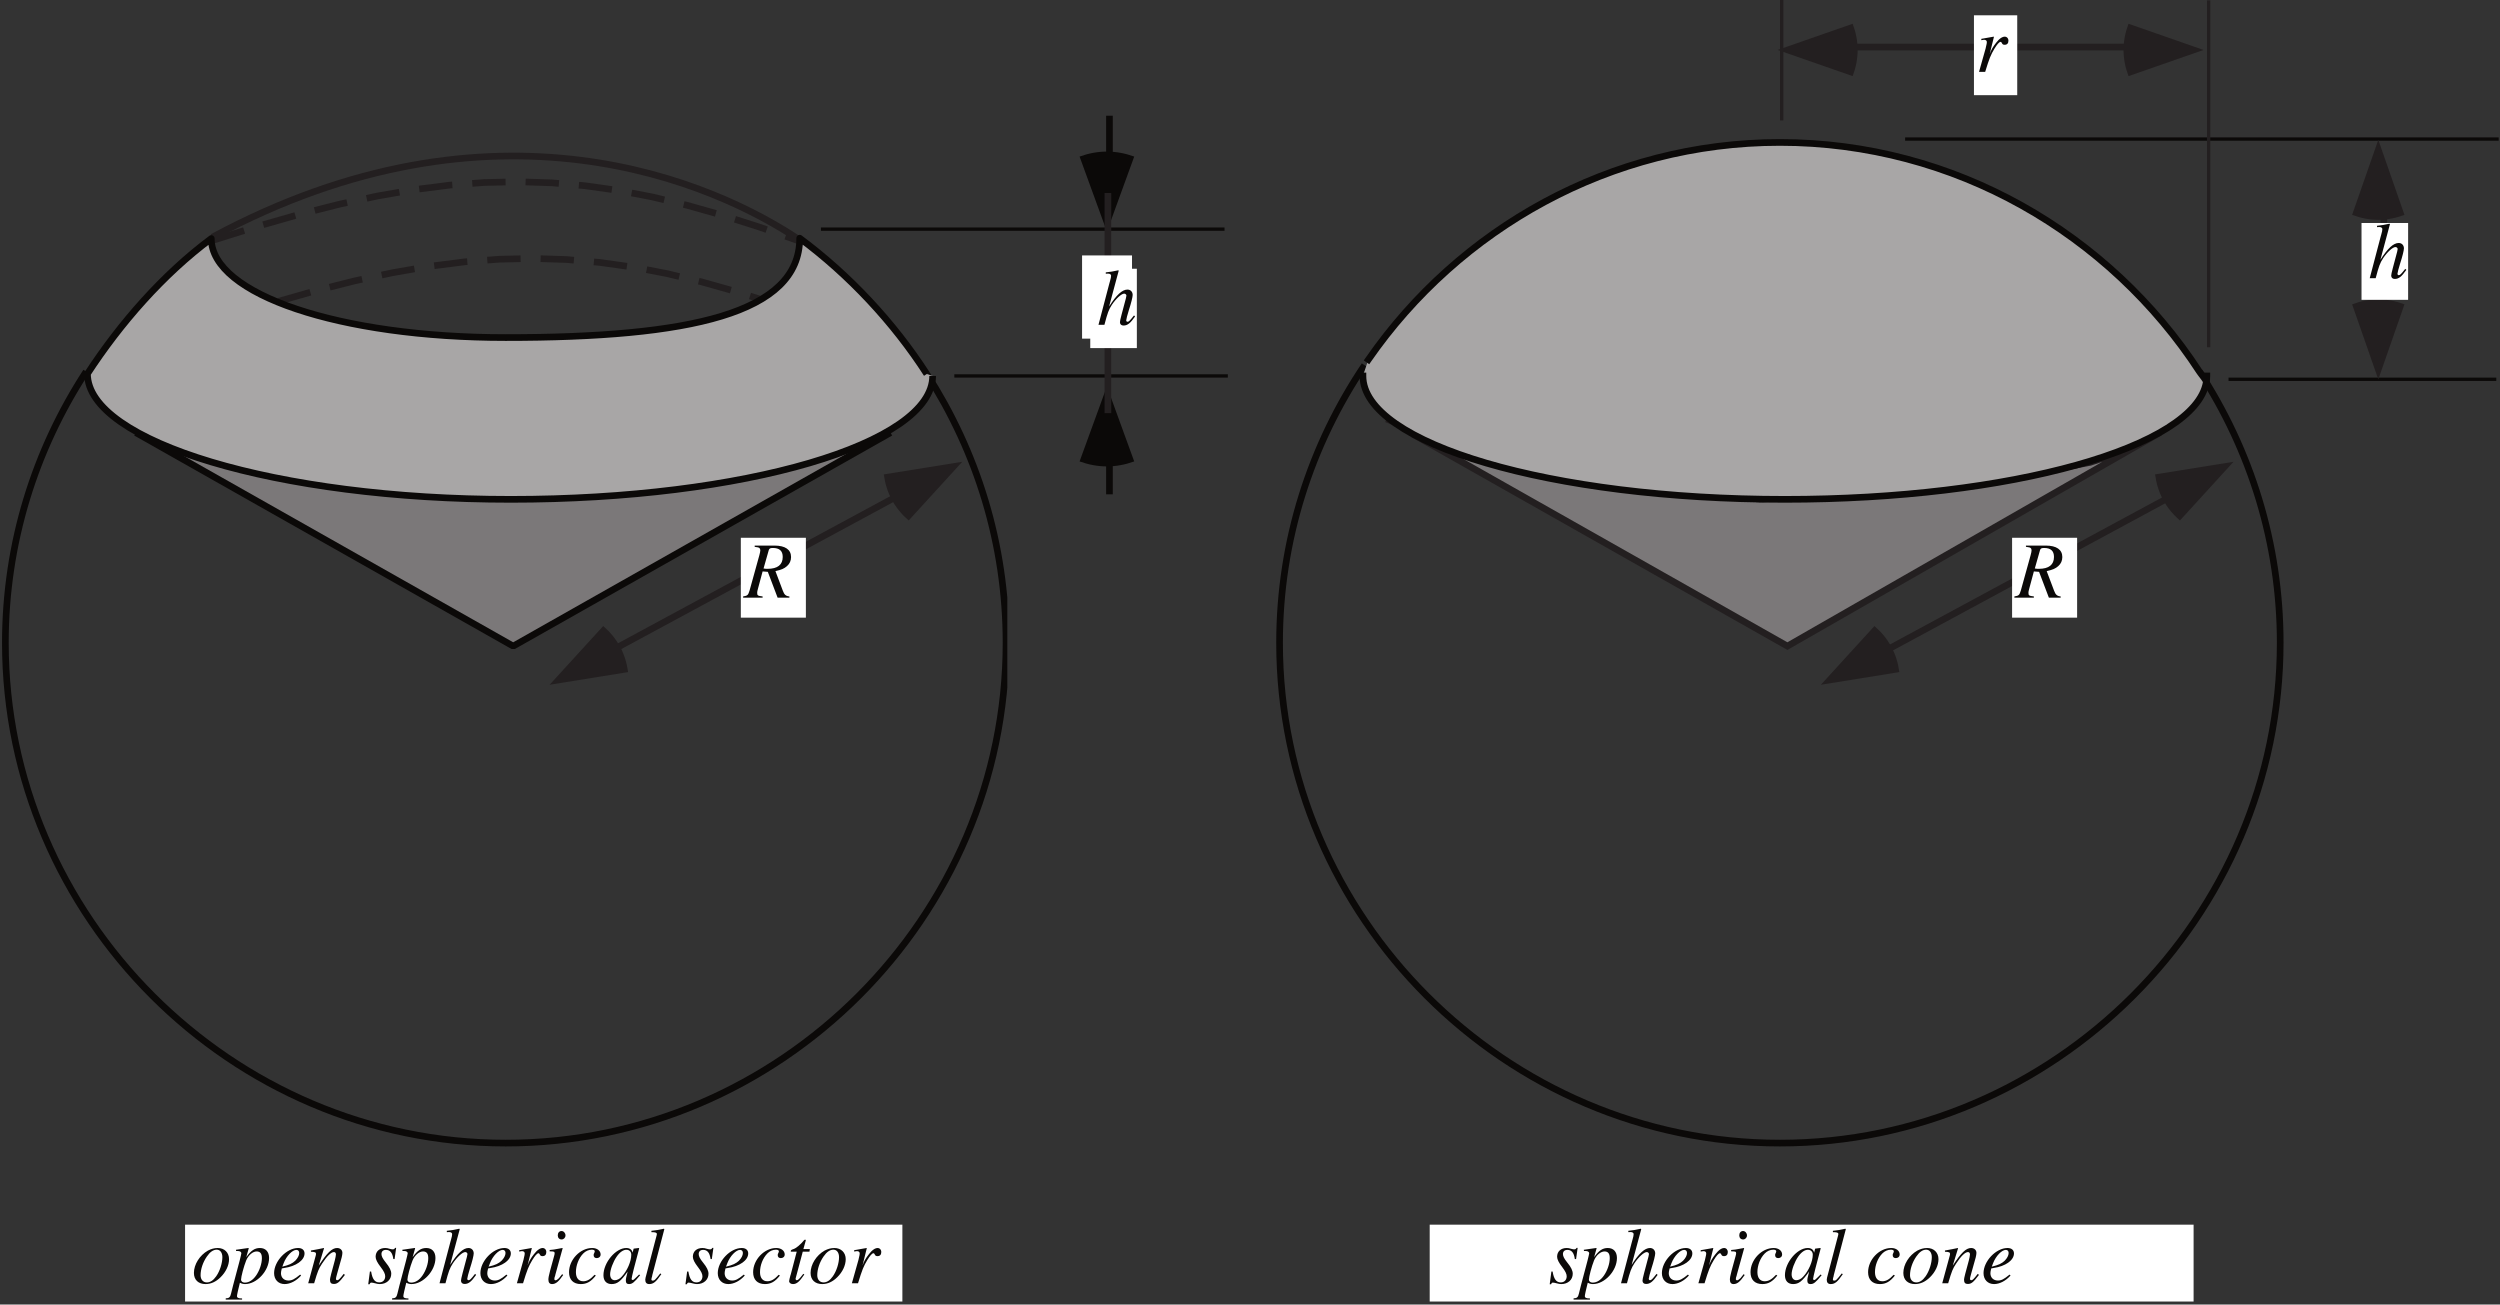 <?xml version="1.0" encoding="UTF-8"?>
<svg xmlns="http://www.w3.org/2000/svg" xmlns:xlink="http://www.w3.org/1999/xlink" width="374.75" height="195.55" viewBox="0 0 374.75 195.55">
<rect x="0" y="0" width="374.75" height="195.55" fill="#333333" stroke="none"/>
<defs>
<g>
<g id="glyph-0-0">
</g>
<g id="glyph-0-1">
<path d="M 6.781 -0.188 C 6.266 -0.234 6.016 -0.438 5.797 -1.047 L 4.688 -3.984 C 5.594 -4.188 6 -4.359 6.422 -4.734 C 6.828 -5.094 7.031 -5.547 7.031 -6.094 C 7.031 -7.203 6.156 -7.812 4.547 -7.812 L 1.578 -7.812 L 1.578 -7.625 C 2.078 -7.547 2.141 -7.547 2.266 -7.453 C 2.359 -7.391 2.422 -7.25 2.422 -7.125 C 2.422 -6.984 2.375 -6.688 2.281 -6.375 L 0.812 -1.078 C 0.594 -0.375 0.516 -0.297 -0.156 -0.188 L -0.156 0 L 2.766 0 L 2.766 -0.188 C 2.016 -0.281 1.953 -0.328 1.953 -0.75 C 1.953 -0.875 1.969 -1 2.094 -1.438 L 2.766 -3.938 L 3.547 -3.875 L 5.016 0 L 6.781 0 Z M 3.688 -7.125 C 3.766 -7.375 3.906 -7.453 4.297 -7.453 C 5.297 -7.453 5.781 -7.016 5.781 -6.109 C 5.781 -4.938 5.016 -4.328 3.516 -4.328 C 3.297 -4.328 3.203 -4.328 2.906 -4.375 Z M 3.688 -7.125 "/>
</g>
<g id="glyph-0-2">
</g>
<g id="glyph-0-3">
<path d="M 5.562 -1.406 C 4.922 -0.594 4.781 -0.453 4.578 -0.453 C 4.469 -0.453 4.391 -0.547 4.391 -0.672 C 4.391 -0.797 4.578 -1.547 4.781 -2.172 C 5.141 -3.281 5.359 -4.172 5.359 -4.469 C 5.359 -4.953 5.031 -5.281 4.578 -5.281 C 3.797 -5.281 2.938 -4.5 1.828 -2.75 L 3.266 -8.109 L 3.203 -8.172 C 2.484 -8 2.016 -7.938 1.328 -7.859 L 1.328 -7.656 L 1.641 -7.672 C 1.922 -7.688 2.125 -7.547 2.125 -7.375 C 2.125 -7.203 2.078 -6.922 1.969 -6.578 C 1.953 -6.547 1.906 -6.375 1.844 -6.125 L 0.234 0 L 1.125 0 C 1.609 -1.844 1.766 -2.25 2.234 -2.984 C 2.859 -3.922 3.672 -4.672 4.094 -4.672 C 4.266 -4.672 4.422 -4.531 4.422 -4.375 C 4.422 -4.328 4.391 -4.172 4.344 -3.969 L 3.688 -1.5 C 3.531 -0.906 3.453 -0.531 3.453 -0.391 C 3.453 -0.078 3.656 0.109 3.984 0.109 C 4.578 0.109 5 -0.219 5.719 -1.25 Z M 5.562 -1.406 "/>
</g>
<g id="glyph-0-4">
<path d="M 1.453 0 C 2.078 -2.047 2.281 -2.531 2.828 -3.453 C 3.234 -4.125 3.562 -4.5 3.766 -4.5 C 3.844 -4.5 3.891 -4.453 3.953 -4.328 C 4.047 -4.125 4.141 -4.062 4.375 -4.062 C 4.734 -4.062 4.938 -4.281 4.938 -4.672 C 4.938 -5.031 4.703 -5.281 4.375 -5.281 C 4.094 -5.281 3.766 -5.094 3.453 -4.781 C 2.969 -4.266 2.484 -3.562 2.297 -3.094 L 2.125 -2.656 L 2.766 -5.25 L 2.734 -5.281 C 1.859 -5.125 1.75 -5.094 0.875 -4.953 L 0.875 -4.75 C 1.141 -4.797 1.188 -4.812 1.281 -4.812 C 1.547 -4.812 1.703 -4.688 1.703 -4.469 C 1.703 -4.312 1.703 -4.312 1.516 -3.5 L 0.531 0 Z M 1.453 0 "/>
</g>
<g id="glyph-0-5">
<path d="M 3.891 -5.281 C 3.375 -5.281 2.906 -5.141 2.422 -4.891 C 1.188 -4.188 0.328 -2.812 0.328 -1.547 C 0.328 -0.5 1 0.125 2.078 0.125 C 2.875 0.125 3.641 -0.219 4.328 -0.906 C 5.125 -1.688 5.594 -2.688 5.594 -3.609 C 5.594 -4.594 4.906 -5.281 3.891 -5.281 Z M 3.75 -5.031 C 4.266 -5.031 4.594 -4.578 4.594 -3.906 C 4.594 -3.016 4.219 -1.828 3.672 -1.047 C 3.234 -0.422 2.781 -0.125 2.266 -0.125 C 1.703 -0.125 1.328 -0.547 1.328 -1.203 C 1.328 -2.094 1.672 -3.141 2.266 -4 C 2.734 -4.688 3.234 -5.031 3.75 -5.031 Z M 3.75 -5.031 "/>
</g>
<g id="glyph-0-6">
<path d="M 0.672 -4.828 L 0.953 -4.828 C 1.203 -4.844 1.453 -4.688 1.453 -4.5 C 1.453 -4.359 1.031 -2.688 0.594 -1.109 C 0.328 -0.094 0.078 0.797 -0.094 1.562 C -0.219 2.109 -0.391 2.25 -0.891 2.266 L -0.891 2.453 L 1.562 2.453 L 1.562 2.281 C 1 2.281 0.797 2.172 0.797 1.922 C 0.797 1.75 1 0.844 1.234 -0.078 C 1.531 0.078 1.75 0.125 2.016 0.125 C 3.766 0.125 5.609 -1.859 5.609 -3.781 C 5.609 -4.719 5.094 -5.281 4.234 -5.281 C 3.453 -5.281 2.891 -4.891 2.188 -3.906 L 2.531 -5.125 C 2.547 -5.188 2.562 -5.219 2.562 -5.219 C 2.562 -5.25 2.531 -5.281 2.5 -5.281 L 2.484 -5.281 L 0.641 -5.016 Z M 3.797 -4.766 C 4.312 -4.734 4.531 -4.422 4.531 -3.75 C 4.531 -2.938 4.188 -1.922 3.672 -1.172 C 3.172 -0.453 2.594 -0.094 1.969 -0.094 C 1.641 -0.094 1.406 -0.281 1.406 -0.531 C 1.406 -0.953 1.812 -2.5 2.172 -3.406 C 2.5 -4.219 3.203 -4.797 3.797 -4.766 Z M 3.797 -4.766 "/>
</g>
<g id="glyph-0-7">
<path d="M 4.281 -1.297 C 3.422 -0.594 3.047 -0.406 2.531 -0.406 C 1.859 -0.406 1.406 -0.844 1.406 -1.5 C 1.406 -1.672 1.438 -1.844 1.531 -2.219 L 1.859 -2.281 C 3.656 -2.531 4.938 -3.438 4.938 -4.469 C 4.938 -4.969 4.578 -5.281 3.969 -5.281 C 2.25 -5.281 0.375 -3.312 0.375 -1.516 C 0.375 -0.531 1.016 0.125 1.953 0.125 C 2.797 0.125 3.719 -0.359 4.422 -1.156 Z M 1.812 -3.016 C 2.219 -4.078 3.109 -5 3.719 -5 C 3.969 -5 4.141 -4.828 4.141 -4.531 C 4.141 -4.172 3.906 -3.734 3.547 -3.375 C 3.094 -2.953 2.641 -2.734 1.609 -2.484 Z M 1.812 -3.016 "/>
</g>
<g id="glyph-0-8">
<path d="M 5.5 -1.406 C 4.859 -0.594 4.719 -0.453 4.531 -0.453 C 4.422 -0.453 4.328 -0.531 4.328 -0.641 C 4.328 -0.734 4.375 -0.969 4.5 -1.406 L 5.188 -3.859 C 5.25 -4.125 5.297 -4.375 5.297 -4.547 C 5.297 -4.984 4.969 -5.281 4.5 -5.281 C 3.734 -5.281 2.984 -4.547 1.75 -2.641 L 2.547 -5.25 L 2.516 -5.281 C 1.875 -5.141 1.609 -5.094 0.578 -4.906 L 0.578 -4.719 C 1.188 -4.703 1.344 -4.625 1.344 -4.391 C 1.344 -4.328 1.328 -4.25 1.312 -4.188 L 0.172 0 L 1.062 0 C 1.625 -1.891 1.734 -2.156 2.266 -2.969 C 2.984 -4.062 3.594 -4.672 4.031 -4.672 C 4.219 -4.672 4.328 -4.531 4.328 -4.328 C 4.328 -4.172 4.25 -3.781 4.156 -3.406 L 3.625 -1.438 C 3.469 -0.812 3.438 -0.656 3.438 -0.531 C 3.438 -0.078 3.609 0.109 4 0.109 C 4.531 0.109 4.828 -0.125 5.672 -1.25 Z M 5.5 -1.406 "/>
</g>
<g id="glyph-0-9">
</g>
<g id="glyph-0-10">
<path d="M 0.438 -1.75 L 0.188 0.156 L 0.391 0.156 C 0.484 -0.047 0.531 -0.094 0.672 -0.094 C 0.797 -0.094 1.016 -0.047 1.25 0.016 C 1.531 0.094 1.719 0.125 1.922 0.125 C 2.922 0.125 3.641 -0.516 3.641 -1.422 C 3.641 -1.891 3.391 -2.406 2.828 -3.094 C 2.375 -3.656 2.172 -4.031 2.172 -4.375 C 2.172 -4.766 2.422 -5 2.844 -5 C 3.469 -5 3.828 -4.562 3.953 -3.625 L 4.141 -3.625 L 4.375 -5.297 L 4.219 -5.297 C 4.109 -5.125 4.031 -5.078 3.859 -5.078 C 3.766 -5.078 3.656 -5.094 3.422 -5.156 C 3.125 -5.25 2.953 -5.281 2.75 -5.281 C 1.859 -5.281 1.297 -4.766 1.297 -3.969 C 1.297 -3.578 1.562 -3.062 2.062 -2.422 C 2.531 -1.812 2.734 -1.391 2.734 -1.047 C 2.734 -0.484 2.375 -0.125 1.844 -0.125 C 1.172 -0.125 0.812 -0.609 0.625 -1.75 Z M 0.438 -1.75 "/>
</g>
<g id="glyph-0-11">
<path d="M 2.656 -1.359 C 2.359 -0.969 2.281 -0.875 2.172 -0.75 C 1.969 -0.547 1.781 -0.438 1.672 -0.438 C 1.578 -0.438 1.484 -0.516 1.484 -0.609 C 1.484 -0.734 1.516 -0.922 1.609 -1.141 L 1.656 -1.359 L 1.672 -1.375 L 1.672 -1.406 L 2.734 -5.25 L 2.688 -5.281 C 1.469 -5.047 1.25 -5.016 0.781 -4.984 L 0.781 -4.781 C 1.422 -4.781 1.531 -4.734 1.531 -4.5 C 1.531 -4.406 1.5 -4.203 1.422 -3.969 L 0.844 -1.859 C 0.656 -1.141 0.594 -0.797 0.594 -0.547 C 0.594 -0.109 0.781 0.125 1.141 0.125 C 1.703 0.125 2.125 -0.234 2.812 -1.234 Z M 2.562 -7.828 C 2.234 -7.828 2 -7.562 2 -7.188 C 2 -6.812 2.219 -6.562 2.578 -6.562 C 2.891 -6.562 3.156 -6.828 3.156 -7.172 C 3.156 -7.516 2.891 -7.828 2.562 -7.828 Z M 2.562 -7.828 "/>
</g>
<g id="glyph-0-12">
<path d="M 4.188 -1.266 C 3.531 -0.562 3.062 -0.297 2.484 -0.297 C 1.797 -0.297 1.391 -0.797 1.391 -1.656 C 1.391 -2.688 1.812 -3.766 2.484 -4.453 C 2.828 -4.812 3.297 -5.031 3.781 -5.031 C 4.062 -5.031 4.219 -4.938 4.219 -4.781 C 4.219 -4.734 4.203 -4.672 4.156 -4.562 C 4.062 -4.406 4.047 -4.328 4.047 -4.219 C 4.047 -3.922 4.219 -3.766 4.516 -3.766 C 4.844 -3.766 5.094 -3.984 5.094 -4.312 C 5.094 -4.875 4.562 -5.281 3.828 -5.281 C 2.031 -5.281 0.359 -3.531 0.359 -1.656 C 0.359 -0.531 1 0.125 2.125 0.125 C 3.016 0.125 3.656 -0.234 4.375 -1.156 Z M 4.188 -1.266 "/>
</g>
<g id="glyph-0-13">
<path d="M 5.547 -1.312 L 5.219 -0.984 C 4.828 -0.594 4.703 -0.484 4.594 -0.484 C 4.5 -0.484 4.422 -0.562 4.422 -0.641 C 4.422 -0.891 4.938 -2.938 5.5 -4.984 C 5.531 -5.109 5.547 -5.141 5.562 -5.25 L 5.484 -5.281 L 4.75 -5.188 L 4.719 -5.156 L 4.578 -4.578 C 4.484 -5.031 4.141 -5.281 3.625 -5.281 C 2.031 -5.281 0.203 -3.094 0.203 -1.203 C 0.203 -0.359 0.656 0.125 1.422 0.125 C 2.266 0.125 2.781 -0.266 3.828 -1.75 C 3.578 -0.766 3.562 -0.672 3.562 -0.375 C 3.562 -0.031 3.703 0.125 4.031 0.125 C 4.516 0.125 4.797 -0.109 5.703 -1.203 Z M 3.703 -5.016 C 4.109 -4.984 4.375 -4.703 4.375 -4.281 C 4.375 -3.281 3.766 -1.859 2.938 -0.984 C 2.656 -0.656 2.25 -0.453 1.906 -0.453 C 1.469 -0.453 1.203 -0.797 1.203 -1.344 C 1.203 -2.016 1.656 -3.219 2.172 -3.969 C 2.656 -4.672 3.203 -5.047 3.703 -5.016 Z M 3.703 -5.016 "/>
</g>
<g id="glyph-0-14">
<path d="M 2.734 -1.469 C 1.953 -0.484 1.859 -0.391 1.594 -0.391 C 1.469 -0.391 1.406 -0.453 1.406 -0.594 C 1.406 -0.688 1.453 -0.844 1.516 -1.062 C 1.516 -1.109 1.531 -1.156 1.531 -1.156 L 1.531 -1.188 L 3.344 -8.109 L 3.281 -8.172 C 2.562 -8 2.109 -7.938 1.406 -7.859 L 1.406 -7.656 C 1.984 -7.656 2.219 -7.594 2.219 -7.391 C 2.219 -7.344 2.219 -7.266 2.188 -7.172 L 0.531 -0.844 C 0.5 -0.734 0.484 -0.625 0.484 -0.531 C 0.484 -0.094 0.688 0.125 1.078 0.125 C 1.703 0.125 2.109 -0.203 2.891 -1.359 Z M 2.734 -1.469 "/>
</g>
<g id="glyph-0-15">
<path d="M 3.547 -5.125 L 2.578 -5.125 L 2.922 -6.359 C 2.938 -6.375 2.938 -6.406 2.938 -6.422 C 2.938 -6.5 2.906 -6.531 2.844 -6.531 C 2.766 -6.531 2.734 -6.516 2.656 -6.422 C 2.188 -5.828 1.453 -5.219 1.062 -5.109 C 0.766 -5.016 0.688 -4.938 0.688 -4.812 C 0.688 -4.797 0.688 -4.781 0.688 -4.734 L 1.578 -4.734 L 0.719 -1.453 C 0.688 -1.344 0.688 -1.297 0.641 -1.203 C 0.531 -0.797 0.438 -0.438 0.438 -0.312 C 0.438 -0.062 0.688 0.125 1.016 0.125 C 1.562 0.125 1.969 -0.203 2.719 -1.312 L 2.562 -1.406 C 1.969 -0.641 1.781 -0.453 1.594 -0.453 C 1.484 -0.453 1.406 -0.531 1.406 -0.688 C 1.406 -0.703 1.406 -0.703 1.422 -0.75 L 2.484 -4.734 L 3.484 -4.734 Z M 3.547 -5.125 "/>
</g>
</g>
<clipPath id="clip-0">
<path clip-rule="nonzero" d="M 333 56 L 374.195 56 L 374.195 58 L 333 58 Z M 333 56 "/>
</clipPath>
<clipPath id="clip-1">
<path clip-rule="nonzero" d="M 0.305 55 L 151 55 L 151 172 L 0.305 172 Z M 0.305 55 "/>
</clipPath>
<clipPath id="clip-2">
<path clip-rule="nonzero" d="M 27 183 L 136 183 L 136 195.102 L 27 195.102 Z M 27 183 "/>
</clipPath>
<clipPath id="clip-3">
<path clip-rule="nonzero" d="M 214 183 L 329 183 L 329 195.102 L 214 195.102 Z M 214 183 "/>
</clipPath>
</defs>
<path fill="none" stroke-width="5" stroke-linecap="square" stroke-linejoin="bevel" stroke="rgb(4.486%, 3.886%, 3.239%)" stroke-opacity="1" stroke-miterlimit="10" d="M 1230.004 1607.514 L 1830.014 1607.514 " transform="matrix(0.1, 0, 0, -0.1, 0.305, 195.101)"/>
<path fill="none" stroke-width="5" stroke-linecap="square" stroke-linejoin="bevel" stroke="rgb(4.486%, 3.886%, 3.239%)" stroke-opacity="1" stroke-miterlimit="10" d="M 1429.994 1387.516 L 1834.986 1387.516 " transform="matrix(0.1, 0, 0, -0.1, 0.305, 195.101)"/>
<path fill="none" stroke-width="10" stroke-linecap="square" stroke-linejoin="bevel" stroke="rgb(4.486%, 3.886%, 3.239%)" stroke-opacity="1" stroke-miterlimit="10" d="M 1660.014 1727.516 L 1660.014 1772.502 " transform="matrix(0.1, 0, 0, -0.1, 0.305, 195.101)"/>
<path fill-rule="nonzero" fill="rgb(4.486%, 3.886%, 3.239%)" fill-opacity="1" d="M 161.828 23.469 C 164.574 22.473 167.277 22.473 170.02 23.469 L 165.926 34.719 L 161.828 23.469 "/>
<path fill="none" stroke-width="10" stroke-linecap="butt" stroke-linejoin="miter" stroke="rgb(4.486%, 3.886%, 3.239%)" stroke-opacity="1" stroke-miterlimit="14.3" d="M 1660.014 1254.985 L 1660.014 1209.999 " transform="matrix(0.1, 0, 0, -0.1, 0.305, 195.101)"/>
<path fill-rule="nonzero" fill="rgb(4.486%, 3.886%, 3.239%)" fill-opacity="1" d="M 170.02 69.168 C 167.277 70.164 164.574 70.164 161.828 69.168 L 165.926 57.918 L 170.02 69.168 "/>
<path fill="none" stroke-width="10" stroke-linecap="butt" stroke-linejoin="miter" stroke="rgb(13.73%, 12.16%, 12.549%)" stroke-opacity="1" stroke-miterlimit="11.5" d="M 912.908 975.437 L 1352.511 1212.975 " transform="matrix(0.1, 0, 0, -0.1, 0.305, 195.101)"/>
<path fill-rule="nonzero" fill="rgb(13.73%, 12.16%, 12.549%)" fill-opacity="1" d="M 94.152 100.746 C 93.781 97.961 92.547 95.68 90.422 93.844 L 82.387 102.645 L 94.152 100.746 "/>
<path fill-rule="nonzero" fill="rgb(13.73%, 12.16%, 12.549%)" fill-opacity="1" d="M 136.211 78.02 C 134.086 76.184 132.852 73.902 132.48 71.113 L 144.246 69.219 L 136.211 78.02 "/>
<path fill-rule="nonzero" fill="rgb(100%, 100%, 100%)" fill-opacity="1" d="M 111.32 81.191 L 118.805 81.191 L 118.805 92.164 L 111.32 92.164 L 111.32 81.191 "/>
<path fill-rule="nonzero" fill="rgb(100%, 100%, 100%)" fill-opacity="1" d="M 111.051 80.613 L 120.801 80.613 L 120.801 92.586 L 111.051 92.586 L 111.051 80.613 "/>
<g fill="rgb(4.486%, 3.886%, 3.239%)" fill-opacity="1">
<use xlink:href="#glyph-0-1" x="111.549" y="89.594"/>
<use xlink:href="#glyph-0-2" x="118.865" y="89.594"/>
</g>
<path fill="none" stroke-width="10" stroke-linecap="butt" stroke-linejoin="miter" stroke="rgb(13.73%, 12.16%, 12.549%)" stroke-opacity="1" stroke-miterlimit="11.5" d="M 1657.704 1661.7 L 1657.704 1331.724 " transform="matrix(0.1, 0, 0, -0.1, 0.305, 195.101)"/>
<path fill-rule="nonzero" fill="rgb(100%, 100%, 100%)" fill-opacity="1" d="M 162.203 38.289 L 169.688 38.289 L 169.688 50.762 L 162.203 50.762 L 162.203 38.289 "/>
<path fill-rule="nonzero" fill="rgb(100%, 100%, 100%)" fill-opacity="1" d="M 163.43 40.285 L 170.414 40.285 L 170.414 52.18 L 163.43 52.18 L 163.43 40.285 "/>
<g fill="rgb(4.486%, 3.886%, 3.239%)" fill-opacity="1">
<use xlink:href="#glyph-0-3" x="164.428" y="48.688"/>
<use xlink:href="#glyph-0-2" x="170.414" y="48.688"/>
</g>
<path fill="none" stroke-width="5" stroke-linecap="square" stroke-linejoin="bevel" stroke="rgb(4.486%, 3.886%, 3.239%)" stroke-opacity="1" stroke-miterlimit="4" d="M 2855.219 1742.511 L 3739.985 1742.511 " transform="matrix(0.1, 0, 0, -0.1, 0.305, 195.101)"/>
<g clip-path="url(#clip-0)">
<path fill="none" stroke-width="5" stroke-linecap="square" stroke-linejoin="bevel" stroke="rgb(4.486%, 3.886%, 3.239%)" stroke-opacity="1" stroke-miterlimit="4" d="M 3340.004 1382.505 L 3744.996 1382.505 " transform="matrix(0.1, 0, 0, -0.1, 0.305, 195.101)"/>
</g>
<path fill="none" stroke-width="10" stroke-linecap="butt" stroke-linejoin="miter" stroke="rgb(13.73%, 12.16%, 12.549%)" stroke-opacity="1" stroke-miterlimit="11.5" d="M 2822.879 975.437 L 3262.522 1212.975 " transform="matrix(0.1, 0, 0, -0.1, 0.305, 195.101)"/>
<path fill-rule="nonzero" fill="rgb(13.73%, 12.16%, 12.549%)" fill-opacity="1" d="M 284.711 100.746 C 284.34 97.961 283.109 95.68 280.98 93.844 L 272.949 102.645 L 284.711 100.746 "/>
<path fill-rule="nonzero" fill="rgb(13.73%, 12.16%, 12.549%)" fill-opacity="1" d="M 326.773 78.02 C 324.645 76.184 323.414 73.902 323.043 71.113 L 334.809 69.219 L 326.773 78.02 "/>
<path fill-rule="nonzero" fill="rgb(100%, 100%, 100%)" fill-opacity="1" d="M 301.883 81.191 L 309.367 81.191 L 309.367 92.164 L 301.883 92.164 L 301.883 81.191 "/>
<path fill-rule="nonzero" fill="rgb(100%, 100%, 100%)" fill-opacity="1" d="M 301.613 80.613 L 311.359 80.613 L 311.359 92.586 L 301.613 92.586 L 301.613 80.613 "/>
<g fill="rgb(4.486%, 3.886%, 3.239%)" fill-opacity="1">
<use xlink:href="#glyph-0-1" x="302.111" y="89.594"/>
<use xlink:href="#glyph-0-2" x="309.426" y="89.594"/>
</g>
<path fill="none" stroke-width="10" stroke-linecap="butt" stroke-linejoin="miter" stroke="rgb(13.73%, 12.16%, 12.549%)" stroke-opacity="1" stroke-miterlimit="11.5" d="M 3570.22 1642.986 L 3570.22 1487.981 " transform="matrix(0.1, 0, 0, -0.1, 0.305, 195.101)"/>
<path fill-rule="nonzero" fill="rgb(13.73%, 12.16%, 12.549%)" fill-opacity="1" d="M 352.582 32.207 C 355.211 33.203 357.805 33.203 360.43 32.207 L 356.508 20.957 L 352.582 32.207 "/>
<path fill-rule="nonzero" fill="rgb(13.73%, 12.16%, 12.549%)" fill-opacity="1" d="M 352.582 45.621 C 355.211 44.625 357.805 44.625 360.43 45.621 L 356.508 56.871 L 352.582 45.621 "/>
<path fill-rule="nonzero" fill="rgb(100%, 100%, 100%)" fill-opacity="1" d="M 353.992 33.426 L 360.977 33.426 L 360.977 44.945 L 353.992 44.945 L 353.992 33.426 "/>
<g fill="rgb(4.486%, 3.886%, 3.239%)" fill-opacity="1">
<use xlink:href="#glyph-0-3" x="354.989" y="41.704"/>
<use xlink:href="#glyph-0-2" x="360.976" y="41.704"/>
</g>
<path fill="none" stroke-width="10" stroke-linecap="square" stroke-linejoin="bevel" stroke="rgb(4.486%, 3.886%, 3.239%)" stroke-opacity="1" stroke-miterlimit="4" d="M 3305.002 1387.516 Z M 3305.002 1387.516 " transform="matrix(0.1, 0, 0, -0.1, 0.305, 195.101)"/>
<path fill="none" stroke-width="10" stroke-linecap="square" stroke-linejoin="bevel" stroke="rgb(4.486%, 3.886%, 3.239%)" stroke-opacity="1" stroke-miterlimit="4" d="M 3305.002 1387.516 Z M 3305.002 1387.516 " transform="matrix(0.1, 0, 0, -0.1, 0.305, 195.101)"/>
<path fill="none" stroke-width="10" stroke-linecap="square" stroke-linejoin="bevel" stroke="rgb(4.486%, 3.886%, 3.239%)" stroke-opacity="1" stroke-miterlimit="4" d="M 3304.18 1378.041 C 3304.728 1381.174 3305.002 1384.345 3305.002 1387.516 " transform="matrix(0.1, 0, 0, -0.1, 0.305, 195.101)"/>
<path fill="none" stroke-width="10" stroke-linecap="butt" stroke-linejoin="round" stroke="rgb(4.486%, 3.886%, 3.239%)" stroke-opacity="1" stroke-miterlimit="4" d="M 3293.843 1394.016 C 3370.386 1276.598 3414.981 1136.824 3414.981 987.496 C 3414.981 576.122 3076.391 237.493 2665.017 237.493 C 2253.604 237.493 1915.014 576.122 1915.014 987.496 C 1915.014 1140.895 1962.075 1284.193 2042.455 1403.569 " transform="matrix(0.1, 0, 0, -0.1, 0.305, 195.101)"/>
<path fill-rule="nonzero" fill="rgb(48.102%, 47.157%, 47.392%)" fill-opacity="1" stroke-width="10" stroke-linecap="butt" stroke-linejoin="miter" stroke="rgb(13.73%, 12.16%, 12.549%)" stroke-opacity="1" stroke-miterlimit="11.5" d="M 2075.225 1322.954 C 2140.218 1296.722 2145.191 1289.205 2210.223 1262.973 C 2301.448 1239.207 2296.475 1246.724 2387.701 1222.959 C 2511.461 1212.975 2511.461 1212.975 2635.222 1202.952 C 2792.301 1209.647 2802.285 1202.13 2962.693 1225.465 C 3045.226 1241.713 3047.692 1241.713 3130.226 1257.961 C 3198.429 1279.456 3188.328 1284.232 3235.115 1302.712 L 2676.254 982.485 L 2115.004 1300.011 " transform="matrix(0.1, 0, 0, -0.1, 0.305, 195.101)"/>
<path fill-rule="nonzero" fill="rgb(65.669%, 65.045%, 65.199%)" fill-opacity="1" stroke-width="10" stroke-linecap="square" stroke-linejoin="bevel" stroke="rgb(4.486%, 3.886%, 3.239%)" stroke-opacity="1" stroke-miterlimit="11.5" d="M 2039.988 1387.516 C 2039.988 1286.033 2321.455 1202.482 2672.495 1202.482 C 3012.612 1202.482 3287.344 1280.865 3304.18 1378.041 C 3304.689 1381.017 3297.602 1388.299 3293.843 1394.016 C 3159.59 1600.114 2927.064 1737.499 2665.017 1737.499 C 2410.605 1737.499 2184.069 1608.062 2048.171 1411.987 " transform="matrix(0.1, 0, 0, -0.1, 0.305, 195.101)"/>
<path fill="none" stroke-width="10" stroke-linecap="square" stroke-linejoin="bevel" stroke="rgb(4.486%, 3.886%, 3.239%)" stroke-opacity="1" stroke-miterlimit="11.5" d="M 1394.992 1387.516 Z M 1394.992 1387.516 " transform="matrix(0.1, 0, 0, -0.1, 0.305, 195.101)"/>
<g clip-path="url(#clip-1)">
<path fill="none" stroke-width="10" stroke-linecap="butt" stroke-linejoin="round" stroke="rgb(4.486%, 3.886%, 3.239%)" stroke-opacity="1" stroke-miterlimit="11.5" d="M 1386.222 1390.374 C 1461.316 1273.7 1505.01 1135.297 1505.01 987.496 C 1505.01 576.122 1166.381 237.493 755.007 237.493 C 343.593 237.493 5.004 576.122 5.004 987.496 C 5.004 1136.824 49.598 1276.598 126.141 1394.016 " transform="matrix(0.1, 0, 0, -0.1, 0.305, 195.101)"/>
</g>
<path fill-rule="nonzero" fill="rgb(48.102%, 47.157%, 47.392%)" fill-opacity="1" stroke-width="10" stroke-linecap="square" stroke-linejoin="bevel" stroke="rgb(4.486%, 3.886%, 3.239%)" stroke-opacity="1" stroke-miterlimit="11.5" d="M 204.994 1300.011 L 766.243 982.485 L 1327.493 1300.011 " transform="matrix(0.1, 0, 0, -0.1, 0.305, 195.101)"/>
<path fill="none" stroke-width="10" stroke-linecap="butt" stroke-linejoin="miter" stroke="rgb(13.73%, 12.16%, 12.549%)" stroke-opacity="1" stroke-miterlimit="11.5" d="M 1197.703 1589.856 C 1067.717 1677.988 737.701 1822.969 315.208 1595.455 " transform="matrix(0.1, 0, 0, -0.1, 0.305, 195.101)"/>
<path fill="none" stroke-width="10" stroke-linecap="butt" stroke-linejoin="miter" stroke="rgb(13.73%, 12.16%, 12.549%)" stroke-opacity="1" stroke-miterlimit="11.5" d="M 315.208 1590.482 L 362.896 1605.438 M 391.594 1614.209 L 439.673 1627.951 M 468.685 1635.508 L 505.645 1644.865 L 517.273 1647.371 M 546.599 1653.713 L 563.082 1657.276 L 595.735 1662.914 M 625.334 1667.691 L 671.299 1673.524 L 674.979 1673.799 M 704.892 1676.069 L 722.98 1677.44 L 754.811 1678.144 M 784.802 1678.223 L 823.68 1676.97 L 834.76 1676.03 M 864.633 1673.407 L 873.521 1672.624 L 914.2 1666.908 M 943.721 1661.74 L 974.378 1655.867 L 992.662 1651.482 M 1021.83 1644.513 L 1026.254 1643.455 L 1070.027 1631.122 M 1098.686 1622.313 L 1134.981 1610.724 L 1146.217 1606.809 M 1174.525 1596.864 L 1192.691 1590.482 " transform="matrix(0.1, 0, 0, -0.1, 0.305, 195.101)"/>
<path fill="none" stroke-width="10" stroke-linecap="butt" stroke-linejoin="miter" stroke="rgb(13.73%, 12.16%, 12.549%)" stroke-opacity="1" stroke-miterlimit="11.5" d="M 337.721 1475.453 L 385.408 1490.448 M 414.107 1499.218 L 462.186 1512.961 M 491.198 1520.517 L 528.158 1529.874 L 539.786 1532.38 M 569.111 1538.723 L 585.555 1542.247 L 618.247 1547.924 M 647.847 1552.7 L 693.812 1558.534 L 697.453 1558.808 M 727.365 1561.079 L 745.493 1562.449 L 777.324 1563.154 M 807.314 1563.232 L 846.193 1561.979 L 857.234 1561.001 M 887.146 1558.416 L 896.034 1557.633 L 936.713 1551.917 M 966.234 1546.749 L 996.89 1540.876 L 1015.174 1536.491 M 1044.343 1529.522 L 1048.767 1528.465 L 1092.5 1516.132 M 1121.199 1507.323 L 1157.493 1495.733 L 1168.691 1491.779 M 1197.037 1481.834 L 1215.204 1475.453 " transform="matrix(0.1, 0, 0, -0.1, 0.305, 195.101)"/>
<path fill-rule="nonzero" fill="rgb(65.669%, 65.045%, 65.199%)" fill-opacity="1" stroke-width="10" stroke-linecap="butt" stroke-linejoin="round" stroke="rgb(4.486%, 3.886%, 3.239%)" stroke-opacity="1" stroke-miterlimit="11.5" d="M 1386.222 1390.374 C 1336.381 1467.818 1269.547 1539.232 1195.706 1593.967 C 1195.706 1480.895 1030.091 1444.992 755.007 1444.992 C 506.193 1444.992 313.681 1509.828 313.681 1593.458 C 241.523 1539.819 177.235 1466.252 128.059 1390.766 C 128.099 1289.283 411.444 1202.482 762.524 1202.482 C 1113.564 1202.482 1394.992 1286.033 1394.992 1387.516 " transform="matrix(0.1, 0, 0, -0.1, 0.305, 195.101)"/>
<path fill="none" stroke-width="5" stroke-linecap="butt" stroke-linejoin="miter" stroke="rgb(13.73%, 12.16%, 12.549%)" stroke-opacity="1" stroke-miterlimit="14.3" d="M 2667.718 1770.466 L 2667.718 1955.461 " transform="matrix(0.1, 0, 0, -0.1, 0.305, 195.101)"/>
<path fill="none" stroke-width="5" stroke-linecap="butt" stroke-linejoin="miter" stroke="rgb(13.73%, 12.16%, 12.549%)" stroke-opacity="1" stroke-miterlimit="14.3" d="M 3307.703 1430.466 L 3307.703 1950.488 " transform="matrix(0.1, 0, 0, -0.1, 0.305, 195.101)"/>
<path fill="none" stroke-width="10" stroke-linecap="butt" stroke-linejoin="miter" stroke="rgb(13.73%, 12.16%, 12.549%)" stroke-opacity="1" stroke-miterlimit="11.5" d="M 2770.219 1880.484 L 3205.202 1880.484 " transform="matrix(0.1, 0, 0, -0.1, 0.305, 195.101)"/>
<path fill-rule="nonzero" fill="rgb(13.73%, 12.16%, 12.549%)" fill-opacity="1" d="M 277.715 11.41 C 278.711 8.781 278.711 6.191 277.715 3.562 L 266.465 7.488 L 277.715 11.41 "/>
<path fill-rule="nonzero" fill="rgb(13.73%, 12.16%, 12.549%)" fill-opacity="1" d="M 319.066 11.41 C 318.066 8.781 318.066 6.191 319.066 3.562 L 330.316 7.488 L 319.066 11.41 "/>
<path fill-rule="nonzero" fill="rgb(100%, 100%, 100%)" fill-opacity="1" d="M 295.895 2.293 L 302.383 2.293 L 302.383 14.266 L 295.895 14.266 L 295.895 2.293 "/>
<g fill="rgb(4.486%, 3.886%, 3.239%)" fill-opacity="1">
<use xlink:href="#glyph-0-4" x="296.125" y="10.775"/>
<use xlink:href="#glyph-0-2" x="300.782" y="10.775"/>
</g>
<g clip-path="url(#clip-2)">
<path fill-rule="nonzero" fill="rgb(100%, 100%, 100%)" fill-opacity="1" d="M 27.742 183.582 L 135.266 183.582 L 135.266 195.102 L 27.742 195.102 L 27.742 183.582 "/>
</g>
<g fill="rgb(4.486%, 3.886%, 3.239%)" fill-opacity="1">
<use xlink:href="#glyph-0-5" x="28.74" y="192.357"/>
<use xlink:href="#glyph-0-6" x="34.726" y="192.357"/>
<use xlink:href="#glyph-0-7" x="40.712" y="192.357"/>
<use xlink:href="#glyph-0-8" x="46.028" y="192.357"/>
<use xlink:href="#glyph-0-9" x="52.014" y="192.357"/>
<use xlink:href="#glyph-0-10" x="55.008" y="192.357"/>
<use xlink:href="#glyph-0-6" x="59.665" y="192.357"/>
<use xlink:href="#glyph-0-3" x="65.651" y="192.357"/>
<use xlink:href="#glyph-0-7" x="71.637" y="192.357"/>
<use xlink:href="#glyph-0-4" x="76.953" y="192.357"/>
<use xlink:href="#glyph-0-11" x="81.61" y="192.357"/>
<use xlink:href="#glyph-0-12" x="84.939" y="192.357"/>
<use xlink:href="#glyph-0-13" x="90.254" y="192.357"/>
<use xlink:href="#glyph-0-14" x="96.241" y="192.357"/>
<use xlink:href="#glyph-0-9" x="99.569" y="192.357"/>
<use xlink:href="#glyph-0-10" x="102.562" y="192.357"/>
<use xlink:href="#glyph-0-7" x="107.219" y="192.357"/>
<use xlink:href="#glyph-0-12" x="112.535" y="192.357"/>
<use xlink:href="#glyph-0-15" x="117.851" y="192.357"/>
<use xlink:href="#glyph-0-5" x="121.179" y="192.357"/>
<use xlink:href="#glyph-0-4" x="127.166" y="192.357"/>
<use xlink:href="#glyph-0-2" x="131.823" y="192.357"/>
</g>
<g clip-path="url(#clip-3)">
<path fill-rule="nonzero" fill="rgb(100%, 100%, 100%)" fill-opacity="1" d="M 214.312 183.582 L 328.82 183.582 L 328.82 195.102 L 214.312 195.102 L 214.312 183.582 "/>
</g>
<g fill="rgb(4.486%, 3.886%, 3.239%)" fill-opacity="1">
<use xlink:href="#glyph-0-10" x="232.113" y="192.357"/>
<use xlink:href="#glyph-0-6" x="236.77" y="192.357"/>
<use xlink:href="#glyph-0-3" x="242.757" y="192.357"/>
<use xlink:href="#glyph-0-7" x="248.743" y="192.357"/>
<use xlink:href="#glyph-0-4" x="254.059" y="192.357"/>
<use xlink:href="#glyph-0-11" x="258.716" y="192.357"/>
<use xlink:href="#glyph-0-12" x="262.044" y="192.357"/>
<use xlink:href="#glyph-0-13" x="267.36" y="192.357"/>
<use xlink:href="#glyph-0-14" x="273.346" y="192.357"/>
<use xlink:href="#glyph-0-9" x="276.675" y="192.357"/>
<use xlink:href="#glyph-0-12" x="279.668" y="192.357"/>
<use xlink:href="#glyph-0-5" x="284.983" y="192.357"/>
<use xlink:href="#glyph-0-8" x="290.97" y="192.357"/>
<use xlink:href="#glyph-0-7" x="296.956" y="192.357"/>
</g>
</svg>
